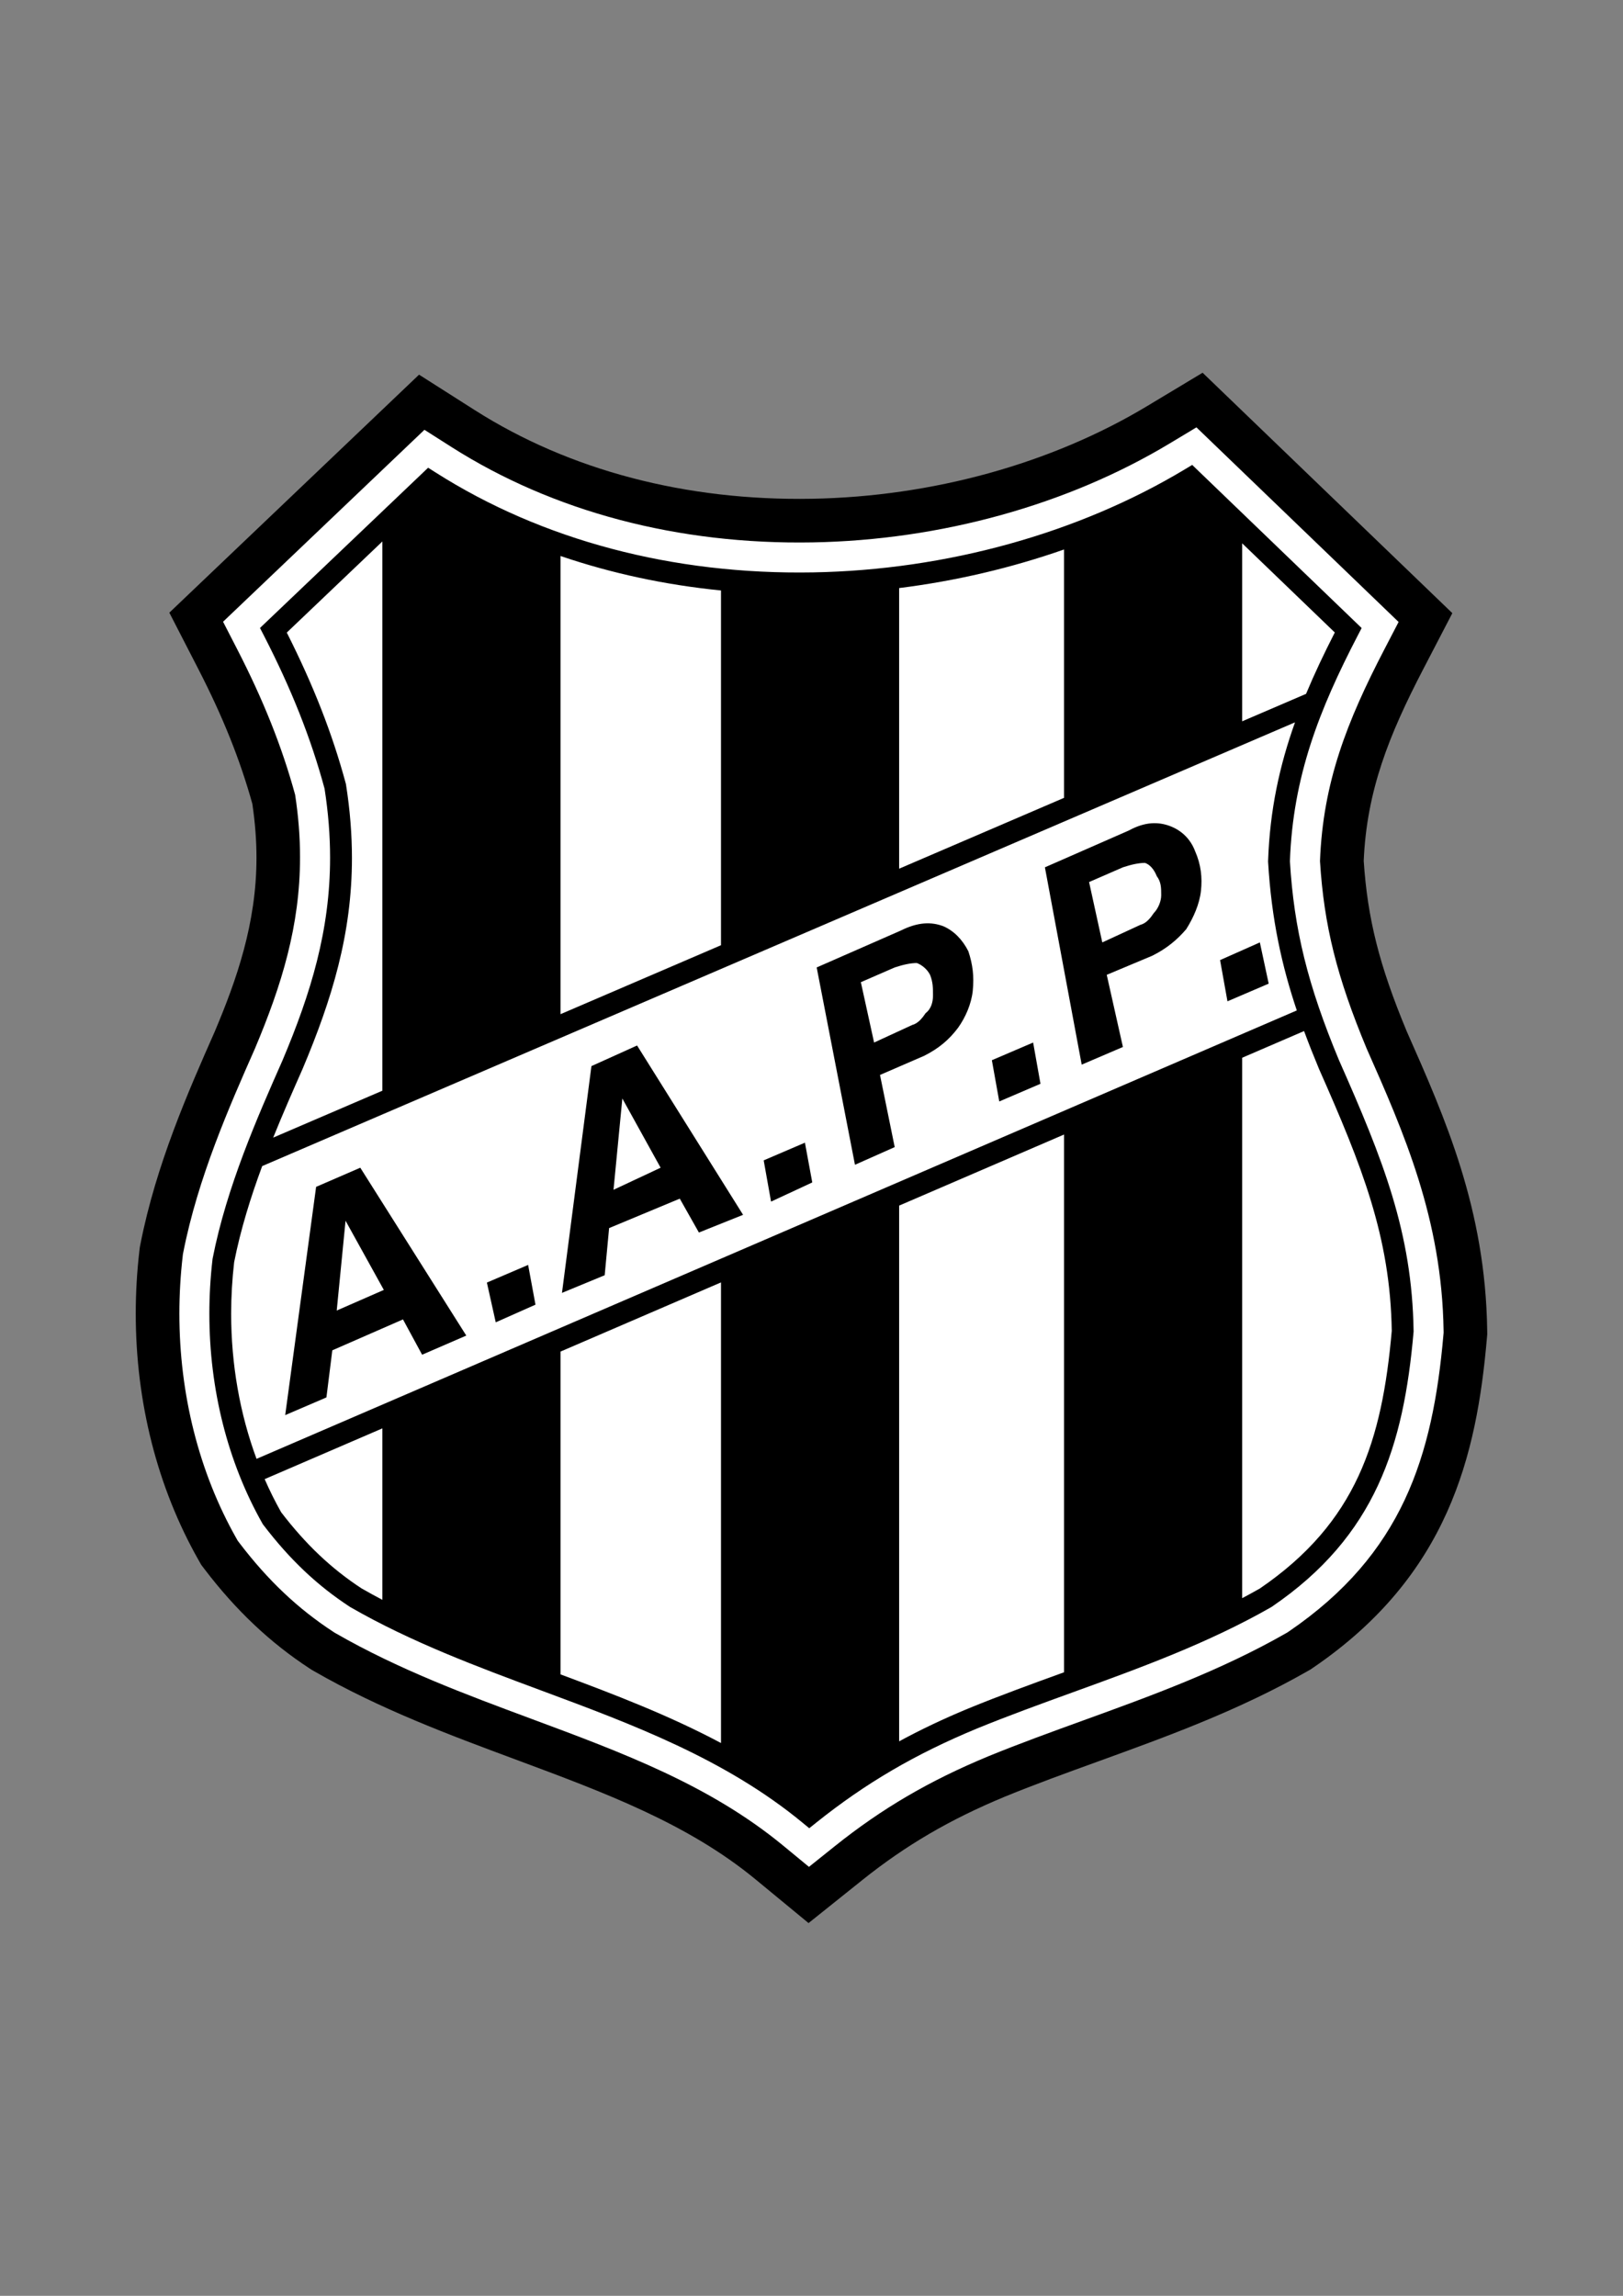 <?xml version="1.0" encoding="iso-8859-1"?>
<!-- Generator: Adobe Illustrator 23.0.1, SVG Export Plug-In . SVG Version: 6.00 Build 0)  -->
<svg version="1.1" xmlns="http://www.w3.org/2000/svg" xmlns:xlink="http://www.w3.org/1999/xlink" x="0px" y="0px"
	 viewBox="0 0 595.276 841.89" style="enable-background:new 0 0 595.276 841.89;" xml:space="preserve">
<rect x="0" y="0" width="595.276" height="841.89" fill="#808080" stroke="none"/>
<g id="Grade" style="display:none;">
</g>
<g id="HQFL">
</g>
<g id="&#xC1;rea_de_trabalho">
</g>
<g id="Linhas-guia">
</g>
<g id="Page_1">
	<g id="HQFL_1_">
		<g>
			<path style="fill-rule:evenodd;clip-rule:evenodd;" d="M545.464,487.699L545.464,487.699
				c-0.654-44.338-15.317-77.45-29.498-109.471c-10.08-24.234-14.37-41.225-15.791-62.564c1.117-25.68,9.176-45.929,21.819-70.255
				l10.687-20.561l-91.599-88.162l-1.642,0.987l-18.715,11.253c-35.136,21.125-78.801,33.191-122.951,33.975
				c-46.181,0.82-88.924-10.413-123.61-32.485l-20.467-13.023l-91.59,87.277l10.607,20.623c9.02,17.538,15.325,33.266,19.839,49.483
				c1.018,6.95,1.515,13.42,1.515,19.769c0,24.125-7.349,44.877-15.29,63.709c-9.597,21.719-21.561,48.798-27.281,78.019
				l-0.23,1.176l-0.139,1.191c-0.891,7.633-1.342,15.392-1.342,23.058c0,32.533,7.946,63.759,22.979,90.304l1.041,1.838l1.28,1.678
				c11.454,15.024,24.044,26.909,38.49,36.334l0.723,0.471l0.745,0.431c24.261,13.964,49.644,23.397,74.192,32.52
				c32.41,12.043,63.016,23.416,87.89,43.917l19.425,16.012l19.657-15.726c16.032-12.826,32.203-22.283,52.434-30.664
				c10.945-4.481,22.195-8.558,34.104-12.873c25.4-9.207,51.658-18.725,76.873-33.136l1.066-0.606l1.021-0.699
				c49.616-33.831,59.91-77.976,63.642-120.641l0.138-1.577L545.464,487.699L545.464,487.699z"/>
			<path style="fill-rule:evenodd;clip-rule:evenodd;fill:#FFFFFF;" d="M428.97,162.639c-37.504,22.55-83.996,35.427-130.911,36.26
				c-49.33,0.876-95.141-11.222-132.483-34.984l-9.903-6.301l-73.86,70.382l5.133,9.979c9.72,18.897,16.493,35.919,21.305,53.486
				c1.215,7.978,1.794,15.562,1.794,22.856c0,25.043-6.66,46.782-16.539,70.201c-9.344,21.15-20.94,47.435-26.303,74.829
				l-0.111,0.568l-0.067,0.576c-0.827,7.094-1.236,14.187-1.236,21.23c0,29.533,7.193,58.187,20.903,82.396l0.503,0.889l0.62,0.813
				c10.468,13.732,21.432,24.101,34.509,32.635l0.351,0.228l0.363,0.209c23.106,13.301,47.862,22.5,71.805,31.397
				c33.691,12.518,65.512,24.344,92.463,46.558l9.399,7.746l9.511-7.609c17.259-13.807,34.624-23.971,56.305-32.953
				c11.298-4.625,23.234-8.949,34.777-13.133c24.759-8.975,50.361-18.254,74.385-31.982l0.517-0.295l0.491-0.336
				c41.66-28.406,52.805-64.047,56.723-108.82l0.066-0.764l-0.012-0.766c-0.605-40.984-14.617-72.715-28.2-103.386
				c-10.99-26.405-15.658-45.16-17.13-68.772c1.1-28.878,9.865-51.2,23.661-77.746l5.171-9.949l-74.148-71.366L428.97,162.639
				L428.97,162.639z"/>
			<path style="fill-rule:evenodd;clip-rule:evenodd;" d="M518.468,488.099c-0.534-36.135-11.178-62.782-27.355-99.31
				c-11.45-27.493-16.512-47.991-18.004-72.95c1.093-31.067,10.755-55.61,24.927-82.88l1.379-2.654l-62.15-59.819l-2.627,1.579
				c-39.133,23.53-87.568,36.965-136.384,37.831c-51.494,0.914-99.416-11.777-138.584-36.701l-2.641-1.681l-61.672,58.767
				l1.369,2.661c10.192,19.817,17.282,37.695,22.31,56.238c1.384,8.874,2.03,17.267,2.03,25.323
				c0,26.659-7.029,49.651-17.452,74.349c-9.109,20.616-20.477,46.349-25.618,72.607l-0.029,0.152l-0.019,0.153
				c-0.778,6.682-1.164,13.355-1.164,19.981c0,27.635,6.702,54.394,19.477,76.951l0.135,0.238l0.165,0.217
				c9.684,12.703,19.779,22.264,31.772,30.09l0.094,0.06l0.097,0.057c22.311,12.842,46.63,21.879,70.149,30.617
				c33.061,12.285,67.248,24.99,95.628,48.383l2.507,2.064l2.536-2.029c18.103-14.48,36.288-25.129,58.967-34.525
				c11.549-4.727,23.592-9.092,35.238-13.313c24.323-8.816,49.474-17.931,72.676-31.191l0.137-0.078l0.132-0.09
				c38.085-25.971,48.316-59.035,51.96-100.691l0.018-0.203L518.468,488.099L518.468,488.099z M479.03,254.444l-23.435,10.066
				v-65.277c14.371,13.831,31.694,30.505,33.977,32.702C485.673,239.552,482.141,246.989,479.03,254.444L479.03,254.444z
				 M205.584,203.888c18.628,6.355,38.358,10.603,58.857,12.644v130.09l-58.857,25.283V203.888L205.584,203.888z M329.78,215.65
				c20.786-2.6,41.169-7.384,60.483-14.152v91.077l-60.483,25.981V215.65L329.78,215.65z M110.959,392.025
				c10.83-25.662,18.124-49.566,18.124-77.389c0-8.544-0.687-17.457-2.172-26.905l-0.034-0.213l-0.056-0.209
				c-4.951-18.329-11.873-36-21.636-55.341c2.361-2.25,20.598-19.627,35.059-33.409v201.412l-40.046,17.202
				C103.794,408.25,107.535,399.774,110.959,392.025L110.959,392.025z M85.881,462.845c2.35-11.94,6.072-23.848,10.283-35.232
				l378.813-162.722c-5.671,15.859-9.239,32.197-9.874,50.864l-0.006,0.186l0.011,0.186c1.239,20.995,5.029,38.072,10.587,54.591
				l-0.076-0.177L94.094,534.974c-6.126-16.563-9.311-34.664-9.311-53.211C84.783,475.494,85.15,469.173,85.881,462.845
				L85.881,462.845z M264.442,639.181c-19.045-10.143-39.098-17.812-58.857-25.17V495.634l58.857-25.367V639.181L264.442,639.181z
				 M103.108,554.534c-2.207-3.914-4.218-7.967-6.037-12.131l43.174-18.607v62.875c-2.569-1.354-5.116-2.746-7.631-4.191
				C121.525,575.228,112.14,566.337,103.108,554.534L103.108,554.534z M355.262,626.472c-9.108,3.773-17.508,7.756-25.481,12.088
				V442.107l60.483-26.067v197.196C378.714,617.423,366.793,621.751,355.262,626.472L355.262,626.472z M462.105,582.499
				c-2.149,1.225-4.323,2.406-6.51,3.564V387.883l22.704-9.786c1.699,4.596,3.523,9.189,5.464,13.85
				c15.783,35.642,26.152,61.557,26.698,96.077C506.907,528.378,497.542,558.281,462.105,582.499L462.105,582.499z"/>
			<path style="fill-rule:evenodd;clip-rule:evenodd;" d="M104.605,518.933l11.338-83.701l16.201-7.023l38.877,61.56l-16.201,7.016
				l-7.017-12.949l-25.92,11.338l-2.161,17.271L104.605,518.933L104.605,518.933z M123.501,480.583l17.278-7.559l-14.041-25.371
				L123.501,480.583L123.501,480.583z M193.704,463.855l2.695,14.576l-14.575,6.475l-3.245-14.576L193.704,463.855L193.704,463.855z
				 M206.118,474.109l10.804-83.158l16.743-7.559l38.877,62.094l-16.201,6.49l-7.017-12.422l-25.921,10.795l-1.618,17.285
				L206.118,474.109L206.118,474.109z M225.023,436.308l17.277-8.099l-14.04-25.379L225.023,436.308L225.023,436.308z
				 M295.225,419.031l2.695,14.581l-15.117,7.026l-2.702-15.124L295.225,419.031L295.225,419.031z M313.579,427.132l-14.041-72.363
				l30.784-13.499c6.475-3.237,11.338-3.237,15.659-1.619c3.779,1.619,7.017,4.863,9.185,9.177
				c1.611,4.863,2.153,9.185,1.611,14.583c-0.542,4.863-2.695,9.719-5.391,13.499c-3.252,4.321-7.031,7.559-12.422,10.261
				l-16.201,7.017l5.391,26.463L313.579,427.132L313.579,427.132z M320.596,382.308l14.048-6.474
				c2.153-0.542,3.779-2.703,4.863-4.321c2.153-1.619,2.695-4.321,2.695-6.482c0-2.695,0-4.856-1.084-7.559
				c-1.084-2.161-3.237-3.779-4.863-4.321c-2.153,0-4.849,0.542-8.101,1.619l-12.415,5.405L320.596,382.308L320.596,382.308z
				 M378.926,382.308l2.695,15.125l-15.117,6.482l-2.71-15.125L378.926,382.308L378.926,382.308z M396.738,390.409l-13.491-72.356
				l30.777-13.499c5.932-3.245,10.796-3.245,15.117-1.626c4.321,1.626,7.559,4.863,9.185,9.185
				c2.153,4.856,2.695,9.719,2.153,14.575c-0.542,4.863-2.695,9.727-5.391,14.041c-3.252,3.787-7.031,7.024-12.422,9.727
				l-16.743,7.017l5.933,26.462L396.738,390.409L396.738,390.409z M404.297,345.592l14.048-6.482
				c2.153-0.542,3.779-2.695,4.863-4.321c1.611-1.619,2.695-4.314,2.695-6.475c0-2.703,0-4.863-1.626-7.024
				c-1.069-2.695-2.695-4.321-4.321-4.856c-2.153,0-4.848,0.535-8.101,1.619l-12.407,5.398L404.297,345.592L404.297,345.592z
				 M462.085,345.592l3.237,15.117l-15.117,6.482l-2.71-15.117L462.085,345.592L462.085,345.592z"/>
		</g>
	</g>
</g>
</svg>
